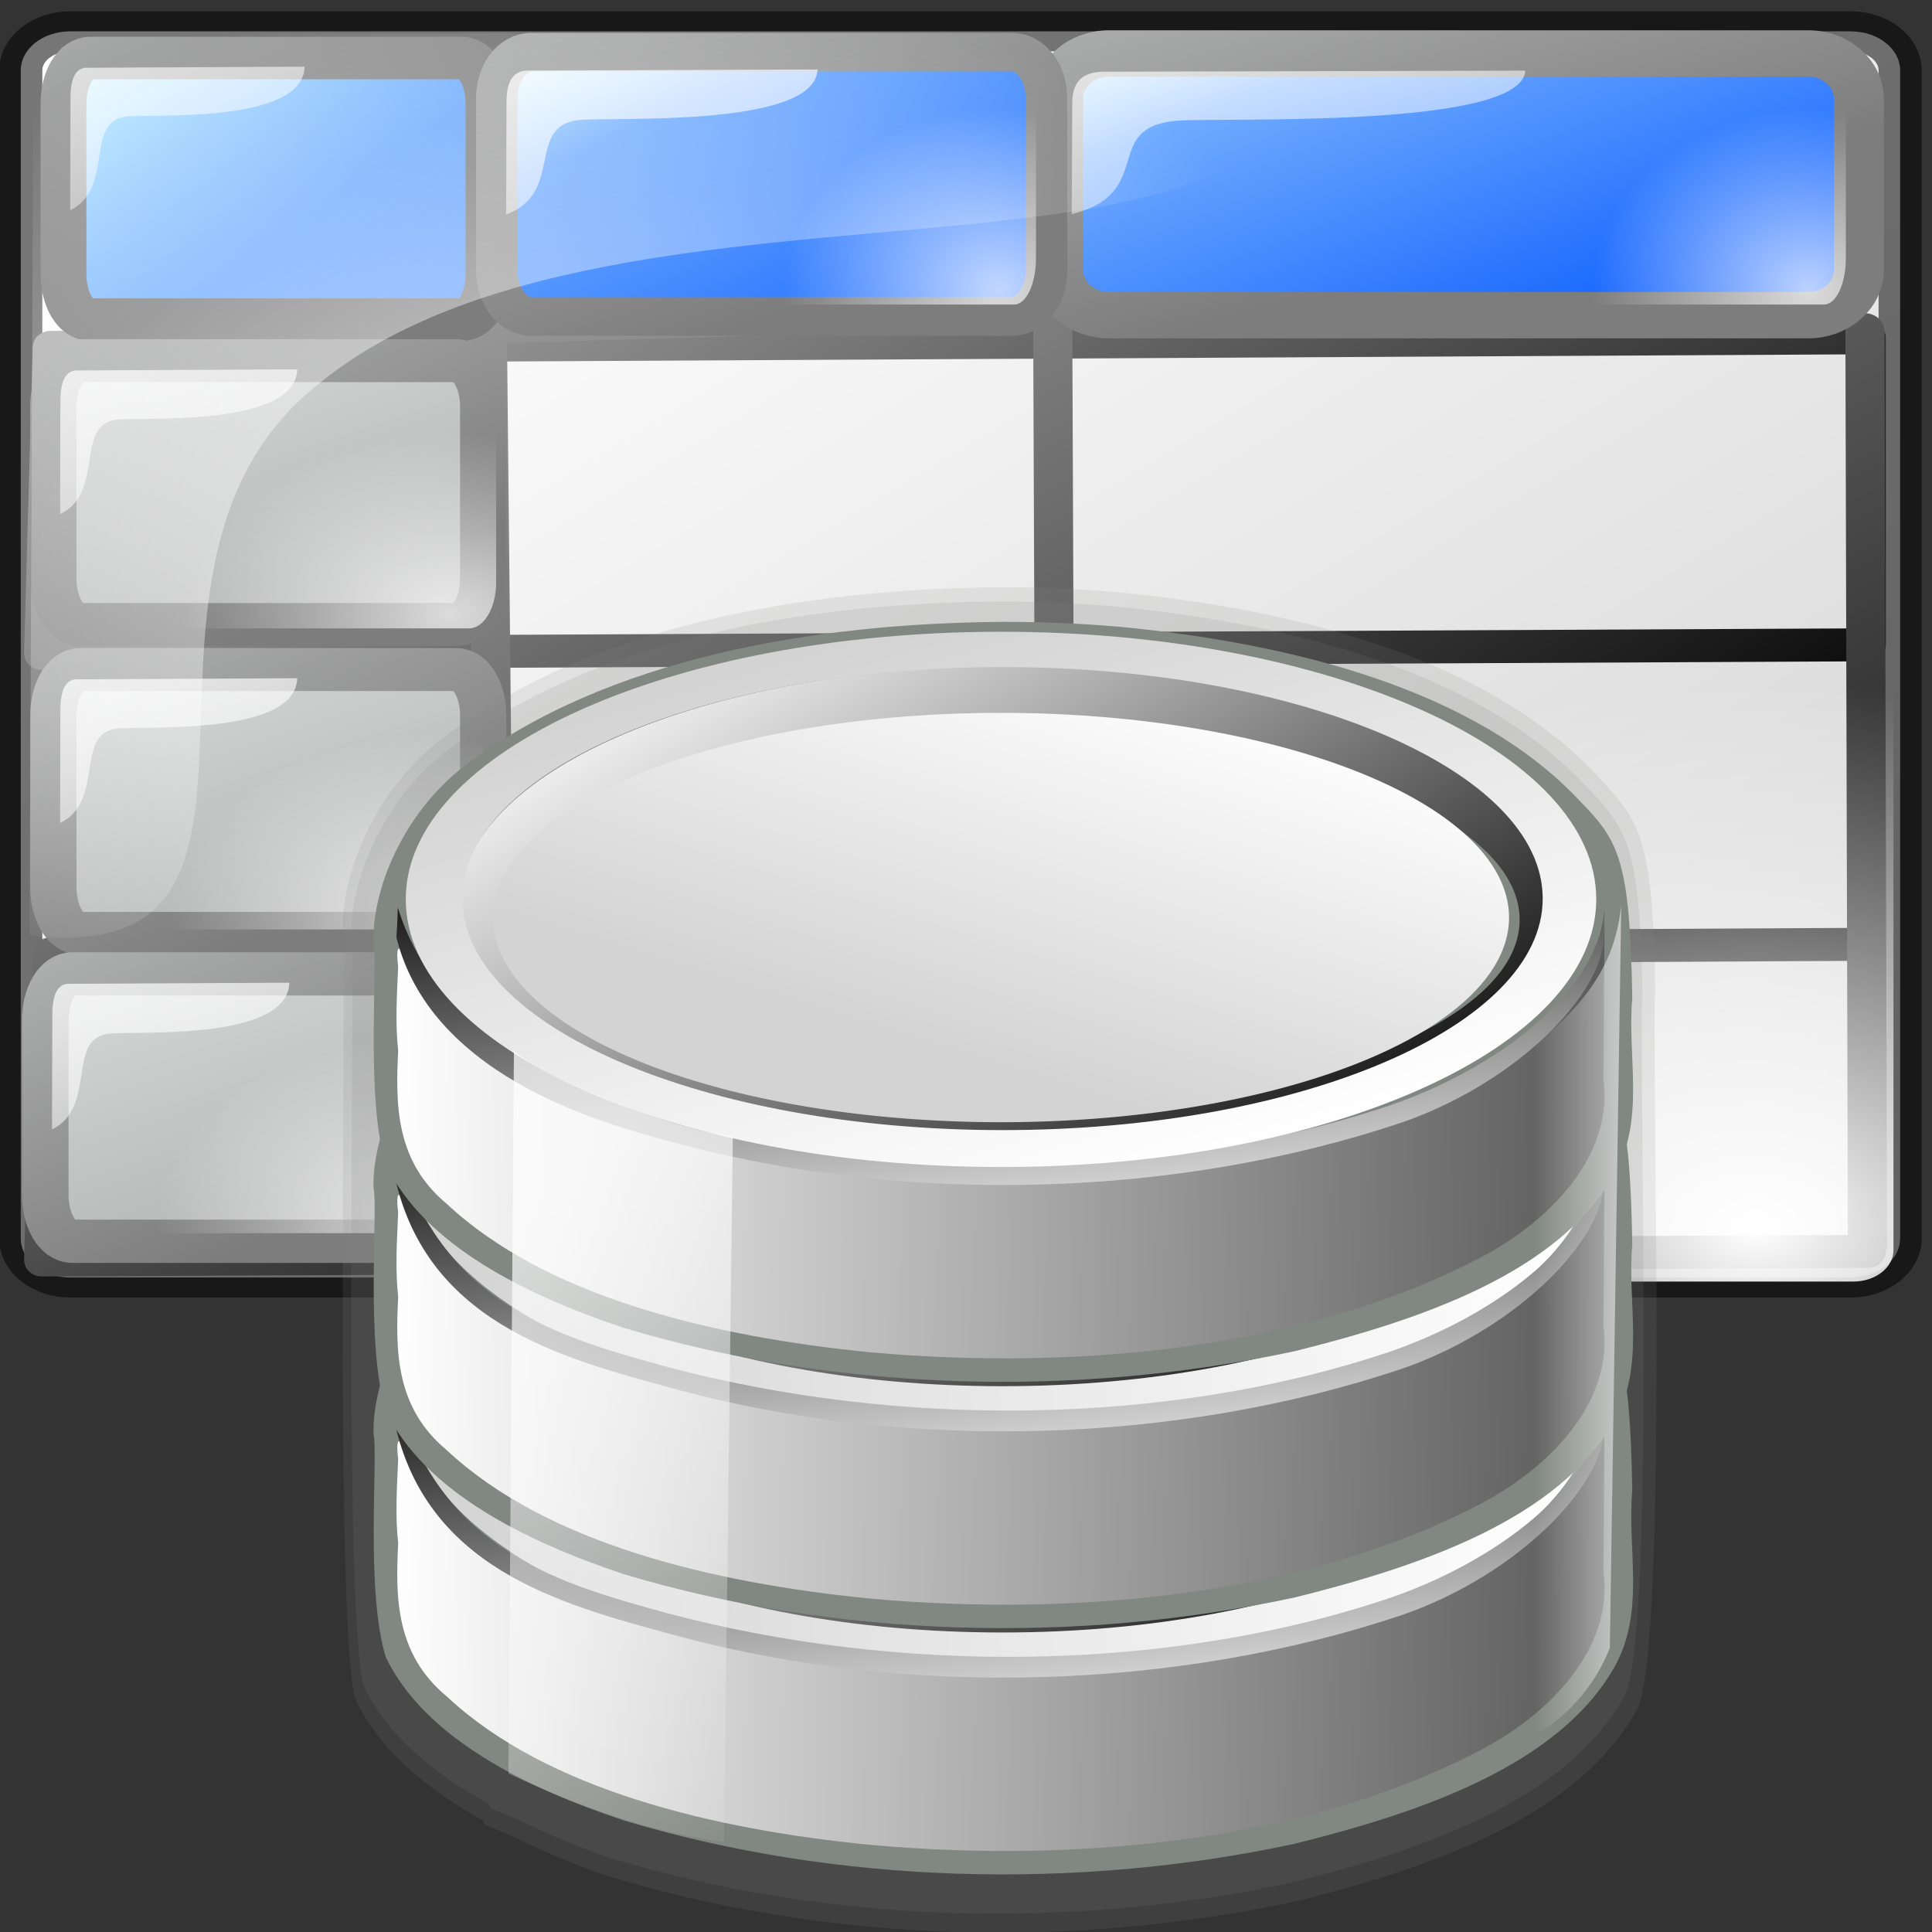 <?xml version="1.0" encoding="UTF-8" standalone="no"?>
<!-- Created with Inkscape (http://www.inkscape.org/) -->
<svg
   xmlns:dc="http://purl.org/dc/elements/1.1/"
   xmlns:cc="http://web.resource.org/cc/"
   xmlns:rdf="http://www.w3.org/1999/02/22-rdf-syntax-ns#"
   xmlns:svg="http://www.w3.org/2000/svg"
   xmlns="http://www.w3.org/2000/svg"
   xmlns:xlink="http://www.w3.org/1999/xlink"
   xmlns:sodipodi="http://inkscape.sourceforge.net/DTD/sodipodi-0.dtd"
   xmlns:inkscape="http://www.inkscape.org/namespaces/inkscape"
   width="64px"
   height="64px"
   id="svg10490"
   sodipodi:version="0.32"
   inkscape:version="0.41"
   sodipodi:docbase="/home/pinheiro/kdeplayground-artwork/oooicons/crystalsvg"
   sodipodi:docname="dbdtable.svg">
  <rect width="100%" height="100%" fill="#333333" stroke="none"/>
  <defs
     id="defs3">
    <linearGradient
       inkscape:collect="always"
       xlink:href="#XMLID_1_"
       id="linearGradient1115"
       gradientUnits="userSpaceOnUse"
       x1="100.606"
       y1="37.113"
       x2="100.606"
       y2="139.74" />
    <linearGradient
       inkscape:collect="always"
       xlink:href="#light100to0"
       id="linearGradient1114"
       gradientUnits="userSpaceOnUse"
       x1="146.385"
       y1="64.408"
       x2="307.076"
       y2="436.28"
       gradientTransform="matrix(0.116,-4.398047e-2,4.742532e-2,0.127,24.055,6.328)" />
    <linearGradient
       id="redtodarkred">
      <stop
         style="stop-color:#ff0000;stop-opacity:1;"
         offset="0"
         id="stop3856" />
      <stop
         style="stop-color:#920000;stop-opacity:1;"
         offset="1"
         id="stop3855" />
    </linearGradient>
    <linearGradient
       inkscape:collect="always"
       xlink:href="#redtodarkred"
       id="linearGradient1113"
       gradientUnits="userSpaceOnUse"
       gradientTransform="matrix(0.113,-4.286394e-2,4.411714e-2,0.119,24.759,6.931)"
       x1="-110.524"
       y1="27.162"
       x2="439.447"
       y2="461.308" />
    <linearGradient
       id="orangelesstoyelow">
      <stop
         style="stop-color:#ff7d00;stop-opacity:1;"
         offset="0"
         id="stop2689" />
      <stop
         style="stop-color:#ffbe00;stop-opacity:1;"
         offset="0.254"
         id="stop2690" />
      <stop
         style="stop-color:#ffff00;stop-opacity:1;"
         offset="1"
         id="stop2691" />
    </linearGradient>
    <radialGradient
       inkscape:collect="always"
       xlink:href="#orangelesstoyelow"
       id="radialGradient1112"
       gradientUnits="userSpaceOnUse"
       spreadMethod="reflect"
       cx="186.754"
       cy="103.611"
       fx="189.436"
       fy="25.391"
       r="117.686"
       gradientTransform="matrix(0.112,-4.259381e-2,4.439693e-2,0.119,24.759,6.931)" />
    <linearGradient
       id="XMLID_1_"
       gradientUnits="userSpaceOnUse"
       x1="100.606"
       y1="37.113"
       x2="100.606"
       y2="139.74">
      <stop
         offset="0"
         style="stop-color:#FFA700"
         id="stop9" />
      <stop
         offset="0.691"
         style="stop-color:#FFFF00"
         id="stop11" />
      <stop
         offset="0.792"
         style="stop-color:#FFFC00"
         id="stop13" />
      <stop
         offset="0.855"
         style="stop-color:#FFF400"
         id="stop15" />
      <stop
         offset="0.907"
         style="stop-color:#FFE500"
         id="stop17" />
      <stop
         offset="0.953"
         style="stop-color:#FFD100"
         id="stop19" />
      <stop
         offset="0.995"
         style="stop-color:#FFB700"
         id="stop21" />
      <stop
         offset="1"
         style="stop-color:#FFB300"
         id="stop23" />
      <midPointStop
         offset="0"
         style="stop-color:#FFA700"
         id="midPointStop25" />
      <midPointStop
         offset="0.5"
         style="stop-color:#FFA700"
         id="midPointStop27" />
      <midPointStop
         offset="0.691"
         style="stop-color:#FFFF00"
         id="midPointStop29" />
      <midPointStop
         offset="0.795"
         style="stop-color:#FFFF00"
         id="midPointStop31" />
      <midPointStop
         offset="1"
         style="stop-color:#FFB300"
         id="midPointStop33" />
    </linearGradient>
    <linearGradient
       inkscape:collect="always"
       xlink:href="#XMLID_1_"
       id="linearGradient1111"
       gradientUnits="userSpaceOnUse"
       x1="100.606"
       y1="37.113"
       x2="100.606"
       y2="139.74" />
    <linearGradient
       inkscape:collect="always"
       xlink:href="#light75to0"
       id="linearGradient10826"
       gradientUnits="userSpaceOnUse"
       gradientTransform="matrix(1.338,0,0,0.594,48.427,8.879)"
       x1="5.683"
       y1="21.674"
       x2="14.965"
       y2="41.796" />
    <radialGradient
       inkscape:collect="always"
       xlink:href="#light75to0"
       id="radialGradient6174"
       gradientTransform="matrix(1.193,0,0,0.913,-1.144,5.215)"
       cx="21.623"
       cy="45.255"
       fx="21.623"
       fy="45.255"
       r="29.247"
       gradientUnits="userSpaceOnUse" />
    <radialGradient
       inkscape:collect="always"
       xlink:href="#light75to0"
       id="radialGradient13334"
       gradientUnits="userSpaceOnUse"
       gradientTransform="matrix(1.205,0,0,0.891,-3.473,48.23)"
       cx="17.742"
       cy="31.723"
       fx="17.742"
       fy="31.723"
       r="9.294" />
    <linearGradient
       inkscape:collect="always"
       xlink:href="#light75to0"
       id="linearGradient13333"
       gradientUnits="userSpaceOnUse"
       gradientTransform="matrix(1.33,0,0,0.903,-3.725,46.53)"
       x1="5.683"
       y1="21.674"
       x2="14.965"
       y2="41.796" />
    <linearGradient
       inkscape:collect="always"
       xlink:href="#garylighttowite"
       id="linearGradient13332"
       gradientUnits="userSpaceOnUse"
       gradientTransform="matrix(1.209,0,0,0.894,-3.293,48.543)"
       x1="14.699"
       y1="30.518"
       x2="-0.958"
       y2="6.863" />
    <linearGradient
       inkscape:collect="always"
       xlink:href="#garylighttowite"
       id="linearGradient13331"
       gradientUnits="userSpaceOnUse"
       gradientTransform="matrix(1.209,0,0,0.894,-3.293,48.543)"
       x1="22.979"
       y1="53.586"
       x2="6.456"
       y2="20.179" />
    <radialGradient
       inkscape:collect="always"
       xlink:href="#light75to0"
       id="radialGradient3221"
       gradientUnits="userSpaceOnUse"
       gradientTransform="matrix(1.204,0,0,0.879,-2.918,34.98)"
       cx="17.742"
       cy="31.723"
       fx="17.742"
       fy="31.723"
       r="9.294" />
    <linearGradient
       inkscape:collect="always"
       xlink:href="#light75to0"
       id="linearGradient3220"
       gradientUnits="userSpaceOnUse"
       gradientTransform="matrix(1.329,0,0,0.891,-3.384,33.119)"
       x1="5.683"
       y1="21.674"
       x2="14.965"
       y2="41.796" />
    <linearGradient
       inkscape:collect="always"
       xlink:href="#garylighttowite"
       id="linearGradient3219"
       gradientUnits="userSpaceOnUse"
       gradientTransform="matrix(1.208,0,0,0.883,-2.952,35.106)"
       x1="14.699"
       y1="30.518"
       x2="-0.958"
       y2="6.863" />
    <linearGradient
       inkscape:collect="always"
       xlink:href="#garylighttowite"
       id="linearGradient3218"
       gradientUnits="userSpaceOnUse"
       gradientTransform="matrix(1.208,0,0,0.883,-2.952,35.106)"
       x1="22.979"
       y1="53.586"
       x2="6.456"
       y2="20.179" />
    <radialGradient
       inkscape:collect="always"
       xlink:href="#light75to0"
       id="radialGradient3217"
       gradientUnits="userSpaceOnUse"
       gradientTransform="matrix(1.204,0,0,0.879,-2.379,21.465)"
       cx="17.742"
       cy="31.723"
       fx="17.742"
       fy="31.723"
       r="9.294" />
    <linearGradient
       inkscape:collect="always"
       xlink:href="#light75to0"
       id="linearGradient3216"
       gradientUnits="userSpaceOnUse"
       gradientTransform="matrix(1.329,0,0,0.891,-3.384,19.256)"
       x1="5.683"
       y1="21.674"
       x2="14.965"
       y2="41.796" />
    <linearGradient
       inkscape:collect="always"
       xlink:href="#garylighttowite"
       id="linearGradient3215"
       gradientUnits="userSpaceOnUse"
       gradientTransform="matrix(1.208,0,0,0.883,-2.952,21.242)"
       x1="14.699"
       y1="30.518"
       x2="-0.958"
       y2="6.863" />
    <linearGradient
       inkscape:collect="always"
       xlink:href="#garylighttowite"
       id="linearGradient3214"
       gradientUnits="userSpaceOnUse"
       gradientTransform="matrix(1.208,0,0,0.883,-2.952,21.242)"
       x1="22.979"
       y1="53.586"
       x2="6.456"
       y2="20.179" />
    <radialGradient
       inkscape:collect="always"
       xlink:href="#light100to0"
       id="radialGradient3236"
       gradientUnits="userSpaceOnUse"
       gradientTransform="matrix(1.184,0,0,0.845,9.075,1.361)"
       cx="54.281"
       cy="89.388"
       fx="54.281"
       fy="89.388"
       r="28.933" />
    <radialGradient
       inkscape:collect="always"
       xlink:href="#light75to0"
       id="radialGradient2479"
       gradientUnits="userSpaceOnUse"
       gradientTransform="matrix(0.971,0,0,0.883,58.359,6.79)"
       cx="17.742"
       cy="31.723"
       fx="17.742"
       fy="31.723"
       r="9.294" />
    <linearGradient
       inkscape:collect="always"
       xlink:href="#light75to0"
       id="linearGradient2475"
       gradientUnits="userSpaceOnUse"
       gradientTransform="matrix(1.746,0,0,0.892,13.297,5.761)"
       x1="5.683"
       y1="21.674"
       x2="14.965"
       y2="41.796" />
    <linearGradient
       inkscape:collect="always"
       xlink:href="#light75to0"
       id="linearGradient10829"
       gradientUnits="userSpaceOnUse"
       gradientTransform="matrix(1.96,0,0,0.841,40.589,4.21)"
       x1="5.683"
       y1="21.674"
       x2="14.965"
       y2="41.796" />
    <radialGradient
       inkscape:collect="always"
       xlink:href="#light75to0"
       id="radialGradient2477"
       gradientUnits="userSpaceOnUse"
       gradientTransform="matrix(0.971,0,0,0.883,24.614,6.79)"
       cx="17.742"
       cy="31.723"
       fx="17.742"
       fy="31.723"
       r="9.294" />
    <linearGradient
       inkscape:collect="always"
       xlink:href="#garylighttowite"
       id="linearGradient2474"
       gradientUnits="userSpaceOnUse"
       gradientTransform="matrix(1.545,0,0,0.885,14.029,7.356)"
       x1="14.699"
       y1="30.518"
       x2="-0.958"
       y2="6.863" />
    <linearGradient
       inkscape:collect="always"
       xlink:href="#bluelightlesstoblue"
       id="linearGradient2473"
       gradientUnits="userSpaceOnUse"
       gradientTransform="matrix(1.826,0,0,1.045,-23.259,36.187)"
       x1="24.26"
       y1="-11.936"
       x2="37.232"
       y2="3.071" />
    <linearGradient
       inkscape:collect="always"
       xlink:href="#garylighttowite"
       id="linearGradient10831"
       gradientUnits="userSpaceOnUse"
       gradientTransform="matrix(1.735,0,0,0.834,41.412,5.714)"
       x1="14.699"
       y1="30.518"
       x2="-0.958"
       y2="6.863" />
    <linearGradient
       inkscape:collect="always"
       xlink:href="#bluelightlesstoblue"
       id="linearGradient10830"
       gradientUnits="userSpaceOnUse"
       gradientTransform="matrix(2.05,0,0,0.986,-0.462,32.902)"
       x1="24.26"
       y1="-11.936"
       x2="37.232"
       y2="3.071" />
    <linearGradient
       inkscape:collect="always"
       xlink:href="#light75to0"
       id="linearGradient10835"
       gradientUnits="userSpaceOnUse"
       gradientTransform="matrix(1.237,0,0,0.842,-1.177,4.039)"
       x1="5.683"
       y1="21.674"
       x2="14.965"
       y2="41.796" />
    <linearGradient
       inkscape:collect="always"
       xlink:href="#garylighttowite"
       id="linearGradient10837"
       gradientUnits="userSpaceOnUse"
       gradientTransform="matrix(1.124,0,0,0.834,-0.776,5.916)"
       x1="14.699"
       y1="30.518"
       x2="-0.958"
       y2="6.863" />
    <radialGradient
       cx="38.797"
       cy="112.961"
       r="67.359"
       fx="38.797"
       fy="112.961"
       id="bluelightlesstoblue"
       gradientUnits="userSpaceOnUse">
      <stop
         style="stop-color:#d9ffff;stop-opacity:1;"
         offset="0.006"
         id="stop3468" />
      <stop
         style="stop-color:#6eaafe;stop-opacity:1;"
         offset="0.241"
         id="stop3469" />
      <stop
         style="stop-color:#0356fe;stop-opacity:1;"
         offset="1"
         id="stop3470" />
    </radialGradient>
    <linearGradient
       inkscape:collect="always"
       xlink:href="#bluelightlesstoblue"
       id="linearGradient10836"
       gradientUnits="userSpaceOnUse"
       gradientTransform="matrix(1.645,0,0,1.22,0.232,33.091)"
       x1="2.411"
       y1="-9.323"
       x2="30.756"
       y2="17.801" />
    <linearGradient
       inkscape:collect="always"
       xlink:href="#blacktowhite"
       id="linearGradient3197"
       gradientUnits="userSpaceOnUse"
       gradientTransform="matrix(1.111,0,0,0.9,9.075,1.361)"
       x1="55.35"
       y1="93.604"
       x2="-12.341"
       y2="-5.25" />
    <linearGradient
       inkscape:collect="always"
       xlink:href="#blacktowhite"
       id="linearGradient3196"
       gradientUnits="userSpaceOnUse"
       gradientTransform="matrix(1.111,0,0,0.9,9.075,1.361)"
       x1="42.188"
       y1="79.266"
       x2="-16.668"
       y2="11.102" />
    <linearGradient
       inkscape:collect="always"
       xlink:href="#graytolightgray"
       id="linearGradient4310"
       gradientTransform="matrix(1.23,0,0,0.886,-1.144,5.215)"
       x1="57.458"
       y1="83.337"
       x2="10.556"
       y2="31.207"
       gradientUnits="userSpaceOnUse" />
    <linearGradient
       y2="89.023"
       x2="31.406"
       y1="71.47"
       x1="23.972"
       gradientTransform="matrix(2.908,0,0,0.831,11.285,-50.753)"
       gradientUnits="userSpaceOnUse"
       id="linearGradient7052"
       xlink:href="#linearGradient7676"
       inkscape:collect="always" />
    <linearGradient
       y2="68.449"
       x2="27.096"
       y1="75.01"
       x1="27.245"
       spreadMethod="reflect"
       gradientTransform="matrix(2.826,0,0,0.855,11.285,-50.753)"
       gradientUnits="userSpaceOnUse"
       id="linearGradient7050"
       xlink:href="#greylighttograyw"
       inkscape:collect="always" />
    <linearGradient
       id="linearGradient7676">
      <stop
         style="stop-color:#7d7d7d;stop-opacity:1;"
         offset="0"
         id="stop7678" />
      <stop
         style="stop-color:#d3d4d4;stop-opacity:1;"
         offset="1"
         id="stop7680" />
    </linearGradient>
    <linearGradient
       y2="89.023"
       x2="31.406"
       y1="71.47"
       x1="23.972"
       gradientTransform="matrix(2.908,0,0,0.831,11.285,-64.904)"
       gradientUnits="userSpaceOnUse"
       id="linearGradient7048"
       xlink:href="#linearGradient7676"
       inkscape:collect="always" />
    <linearGradient
       id="greylighttograyw">
      <stop
         id="stop575"
         offset="0"
         style="stop-color:#b5b5b8;stop-opacity:1;" />
      <stop
         id="stop576"
         offset="1"
         style="stop-color:#ebebee;stop-opacity:1;" />
    </linearGradient>
    <linearGradient
       y2="68.449"
       x2="27.096"
       y1="75.01"
       x1="27.245"
       spreadMethod="reflect"
       gradientTransform="matrix(2.826,0,0,0.855,11.285,-64.904)"
       gradientUnits="userSpaceOnUse"
       id="linearGradient7046"
       xlink:href="#greylighttograyw"
       inkscape:collect="always" />
    <linearGradient
       y2="86.444"
       x2="80.538"
       y1="89.868"
       x1="80.538"
       gradientTransform="matrix(0.339,0,0,0.322,-101.695,87.482)"
       gradientUnits="userSpaceOnUse"
       id="linearGradient7044"
       xlink:href="#light75to0"
       inkscape:collect="always" />
    <radialGradient
       r="67.358"
       fy="9.888"
       fx="32.163"
       cy="9.888"
       cx="32.163"
       gradientTransform="matrix(2.484065e-2,0,0,1.648067e-2,-73.613,111.294)"
       gradientUnits="userSpaceOnUse"
       id="radialGradient7042"
       xlink:href="#light100to0"
       inkscape:collect="always" />
    <radialGradient
       r="67.358"
       fy="9.888"
       fx="32.163"
       cy="9.888"
       cx="32.163"
       gradientTransform="matrix(2.484065e-2,0,0,1.648067e-2,-77.277,111.344)"
       gradientUnits="userSpaceOnUse"
       id="radialGradient7040"
       xlink:href="#light100to0"
       inkscape:collect="always" />
    <linearGradient
       id="linearGradient5761"
       inkscape:collect="always">
      <stop
         id="stop5763"
         offset="0"
         style="stop-color:#000000;stop-opacity:1;" />
      <stop
         id="stop5765"
         offset="1"
         style="stop-color:#000000;stop-opacity:0;" />
    </linearGradient>
    <linearGradient
       y2="164.029"
       x2="38.7"
       y1="164.029"
       x1="30.034"
       gradientTransform="matrix(0.769,0,0,0.136,-101.135,87.401)"
       gradientUnits="userSpaceOnUse"
       id="linearGradient7038"
       xlink:href="#linearGradient5761"
       inkscape:collect="always" />
    <linearGradient
       y2="168.363"
       x2="34.38"
       y1="157.885"
       x1="34.33"
       gradientTransform="matrix(0.769,0,0,0.136,-101.135,87.401)"
       gradientUnits="userSpaceOnUse"
       id="linearGradient7036"
       xlink:href="#light100to0"
       inkscape:collect="always" />
    <radialGradient
       r="3.277"
       fy="78.11"
       fx="69.875"
       cy="78.11"
       cx="69.875"
       gradientTransform="matrix(0.319,0,0,0.308,-99.227,87.482)"
       gradientUnits="userSpaceOnUse"
       id="radialGradient7034"
       xlink:href="#graytoblack"
       inkscape:collect="always" />
    <linearGradient
       y2="93.752"
       x2="89.25"
       y1="65.889"
       x1="66.01"
       spreadMethod="reflect"
       gradientTransform="matrix(0.312,0,0,0.315,-99.227,87.482)"
       gradientUnits="userSpaceOnUse"
       id="linearGradient7032"
       xlink:href="#graytoblack"
       inkscape:collect="always" />
    <linearGradient
       y2="74.369"
       x2="73.259"
       y1="92.318"
       x1="83.409"
       gradientTransform="matrix(0.314,0,0,0.313,-99.425,87.482)"
       gradientUnits="userSpaceOnUse"
       id="linearGradient7030"
       xlink:href="#graytolightgray"
       inkscape:collect="always" />
    <radialGradient
       r="3.898"
       fy="13.308"
       fx="6.81"
       cy="13.308"
       cx="6.81"
       gradientTransform="matrix(4.699,0,0,2.913,-44.821,-3.284)"
       gradientUnits="userSpaceOnUse"
       id="radialGradient7028"
       xlink:href="#light75to0"
       inkscape:collect="always" />
    <radialGradient
       r="2.381"
       fy="12.979"
       fx="6.719"
       cy="12.979"
       cx="6.719"
       gradientTransform="matrix(4.699,0,0,2.913,-44.821,-3.284)"
       gradientUnits="userSpaceOnUse"
       id="radialGradient7026"
       xlink:href="#light75to0"
       inkscape:collect="always" />
    <linearGradient
       y2="56.484"
       x2="62.359"
       y1="62.298"
       x1="65.655"
       gradientTransform="matrix(5.577,0,0,5.362,-368.858,-273.147)"
       gradientUnits="userSpaceOnUse"
       id="linearGradient7024"
       xlink:href="#graytoblack"
       inkscape:collect="always" />
    <linearGradient
       id="linearGradient5201">
      <stop
         style="stop-color:#7d7d7d;stop-opacity:1;"
         offset="0"
         id="stop5203" />
      <stop
         style="stop-color:#000000;stop-opacity:1;"
         offset="1"
         id="stop5205" />
    </linearGradient>
    <radialGradient
       r="4.41"
       fy="61.549"
       fx="63.834"
       cy="61.549"
       cx="63.834"
       gradientTransform="matrix(5.577,0,0,5.362,-368.858,-273.147)"
       gradientUnits="userSpaceOnUse"
       id="radialGradient7022"
       xlink:href="#linearGradient5201"
       inkscape:collect="always" />
    <radialGradient
       r="37.231"
       fy="74.236"
       fx="35.045"
       cy="74.236"
       cx="35.045"
       gradientTransform="scale(1.003,0.997)"
       gradientUnits="userSpaceOnUse"
       id="radialGradient7020"
       xlink:href="#light75to0"
       inkscape:collect="always" />
    <radialGradient
       r="11.512"
       fy="92.415"
       fx="18.507"
       cy="92.415"
       cx="18.507"
       gradientTransform="matrix(1.759,0,0,0.569,-2.482025e-13,-8.645668e-6)"
       gradientUnits="userSpaceOnUse"
       id="radialGradient7018"
       xlink:href="#light100to0"
       inkscape:collect="always" />
    <linearGradient
       y2="25.602"
       x2="18.725"
       y1="7.982"
       x1="5.442"
       gradientTransform="matrix(2.158,-2.684106e-2,5.764396e-3,0.463,-2.482025e-13,-1.478368e-13)"
       gradientUnits="userSpaceOnUse"
       id="linearGradient7016"
       xlink:href="#light100to0"
       inkscape:collect="always" />
    <linearGradient
       id="graytoblack">
      <stop
         style="stop-color:#7d7d7d;stop-opacity:1;"
         offset="0"
         id="stop5097" />
      <stop
         style="stop-color:#000000;stop-opacity:1;"
         offset="1"
         id="stop5098" />
    </linearGradient>
    <linearGradient
       y2="51.15"
       x2="46.523"
       y1="-13.199"
       x1="7.562"
       gradientTransform="scale(1.002,0.998)"
       gradientUnits="userSpaceOnUse"
       id="linearGradient7014"
       xlink:href="#graytoblack"
       inkscape:collect="always" />
    <linearGradient
       y2="14.121"
       x2="28.188"
       y1="43.472"
       x1="41.939"
       gradientTransform="scale(1.002,0.998)"
       gradientUnits="userSpaceOnUse"
       id="linearGradient7012"
       xlink:href="#graytolightgray"
       inkscape:collect="always" />
    <linearGradient
       inkscape:collect="always"
       id="linearGradient5808">
      <stop
         style="stop-color:#ffffff;stop-opacity:1;"
         offset="0"
         id="stop5810" />
      <stop
         style="stop-color:#ffffff;stop-opacity:0;"
         offset="1"
         id="stop5812" />
    </linearGradient>
    <radialGradient
       r="9.369"
       fy="174.109"
       fx="25.056"
       cy="174.109"
       cx="25.056"
       gradientTransform="matrix(1.845,0,0,0.579,62.283,-113.379)"
       gradientUnits="userSpaceOnUse"
       id="radialGradient7010"
       xlink:href="#linearGradient5808"
       inkscape:collect="always" />
    <linearGradient
       id="light100to0">
      <stop
         id="stop2764"
         offset="0"
         style="stop-color:#ffffff;stop-opacity:1;" />
      <stop
         id="stop2765"
         offset="1"
         style="stop-color:#ffffff;stop-opacity:0;" />
    </linearGradient>
    <linearGradient
       y2="175.351"
       x2="3.347"
       y1="166.422"
       x1="-5.259"
       gradientTransform="matrix(1.927,0,0,0.554,62.283,-113.379)"
       gradientUnits="userSpaceOnUse"
       id="linearGradient7008"
       xlink:href="#light100to0"
       inkscape:collect="always" />
    <radialGradient
       r="24.046"
       fy="271.809"
       fx="5.126"
       cy="271.809"
       cx="5.126"
       gradientTransform="matrix(3.04,0,0,-9.436030e-2,61.705,12.533)"
       gradientUnits="userSpaceOnUse"
       id="radialGradient7006"
       xlink:href="#bluelignonlinblu"
       inkscape:collect="always" />
    <radialGradient
       cx="38.797"
       cy="112.961"
       r="67.359"
       fx="38.797"
       fy="112.961"
       id="bluelignonlinblu"
       gradientUnits="userSpaceOnUse">
      <stop
         style="stop-color:#d9ffff;stop-opacity:1;"
         offset="0.006"
         id="stop84" />
      <stop
         style="stop-color:#95d9ff;stop-opacity:1;"
         offset="0.135"
         id="stop86" />
      <stop
         style="stop-color:#68b9ff;stop-opacity:1;"
         offset="0.32"
         id="stop88" />
      <stop
         style="stop-color:#3293fe;stop-opacity:1;"
         offset="0.568"
         id="stop90" />
      <stop
         style="stop-color:#107bfe;stop-opacity:1;"
         offset="0.753"
         id="stop92" />
      <stop
         style="stop-color:#0372fe;stop-opacity:1;"
         offset="0.854"
         id="stop94" />
      <stop
         style="stop-color:#0356fe;stop-opacity:1;"
         offset="1"
         id="stop96" />
    </radialGradient>
    <radialGradient
       r="24.046"
       fy="271.809"
       fx="5.126"
       cy="271.809"
       cx="5.126"
       gradientTransform="matrix(3.04,0,0,0.462,61.706,-138.681)"
       gradientUnits="userSpaceOnUse"
       id="radialGradient7004"
       xlink:href="#bluelignonlinblu"
       inkscape:collect="always" />
    <linearGradient
       y2="118.478"
       x2="11.815"
       y1="163.82"
       x1="40.151"
       spreadMethod="reflect"
       gradientTransform="matrix(1.285,0,0,0.936,62.283,-124.595)"
       gradientUnits="userSpaceOnUse"
       id="linearGradient7002"
       xlink:href="#graytolightgray"
       inkscape:collect="always" />
    <linearGradient
       id="garylighttowite">
      <stop
         id="stop5106"
         offset="0"
         style="stop-color:#7d7d7d;stop-opacity:1;" />
      <stop
         id="stop5107"
         offset="1"
         style="stop-color:#d3d4d4;stop-opacity:1;" />
    </linearGradient>
    <linearGradient
       y2="179.335"
       x2="44.318"
       y1="129.564"
       x1="15.147"
       gradientTransform="matrix(1.267,0,0,0.95,62.283,-124.595)"
       gradientUnits="userSpaceOnUse"
       id="linearGradient7000"
       xlink:href="#garylighttowite"
       inkscape:collect="always" />
    <linearGradient
       inkscape:collect="always"
       xlink:href="#light75to0"
       id="linearGradient21648"
       gradientTransform="scale(0.395,2.533)"
       x1="196.404"
       y1="17.297"
       x2="179.823"
       y2="17.407"
       gradientUnits="userSpaceOnUse" />
    <linearGradient
       id="light75to0">
      <stop
         style="stop-color:#ffffff;stop-opacity:0.729;"
         offset="0"
         id="stop2769" />
      <stop
         style="stop-color:#ffffff;stop-opacity:0;"
         offset="1"
         id="stop2770" />
    </linearGradient>
    <linearGradient
       inkscape:collect="always"
       xlink:href="#light75to0"
       id="linearGradient15758"
       gradientTransform="scale(0.527,1.899)"
       x1="406.165"
       y1="148.646"
       x2="414.832"
       y2="189.944"
       gradientUnits="userSpaceOnUse" />
    <linearGradient
       inkscape:collect="always"
       xlink:href="#graytolightgray"
       id="linearGradient15129"
       gradientUnits="userSpaceOnUse"
       gradientTransform="scale(1.729,0.578)"
       x1="130.606"
       y1="408.287"
       x2="180.755"
       y2="470.934" />
    <linearGradient
       inkscape:collect="always"
       xlink:href="#blacktowhite"
       id="linearGradient15130"
       gradientUnits="userSpaceOnUse"
       gradientTransform="matrix(1.495,0,0,0.47,21.135,163.208)"
       x1="142.194"
       y1="278.924"
       x2="166.651"
       y2="368.523" />
    <linearGradient
       inkscape:collect="always"
       xlink:href="#graytolightgray"
       id="linearGradient15128"
       gradientUnits="userSpaceOnUse"
       gradientTransform="scale(1.437,0.696)"
       x1="8.433"
       y1="88.576"
       x2="46.347"
       y2="39.269" />
    <linearGradient
       inkscape:collect="always"
       xlink:href="#blacktowhite"
       id="linearGradient15127"
       gradientUnits="userSpaceOnUse"
       gradientTransform="matrix(1.338,0,0,0.526,9.324,244.487)"
       x1="232.277"
       y1="140.272"
       x2="147.052"
       y2="81.484" />
    <linearGradient
       inkscape:collect="always"
       xlink:href="#blacktowhite"
       id="linearGradient15126"
       gradientUnits="userSpaceOnUse"
       gradientTransform="matrix(1.495,0,0,0.47,13.185,232.937)"
       x1="253.081"
       y1="206.537"
       x2="123.308"
       y2="205.965" />
    <linearGradient
       inkscape:collect="always"
       xlink:href="#blacktowhite"
       id="linearGradient15118"
       gradientUnits="userSpaceOnUse"
       gradientTransform="matrix(1.495,0,0,0.47,21.135,163.208)"
       x1="142.194"
       y1="278.924"
       x2="166.651"
       y2="368.523" />
    <linearGradient
       inkscape:collect="always"
       xlink:href="#graytolightgray"
       id="linearGradient15117"
       gradientUnits="userSpaceOnUse"
       gradientTransform="matrix(1.436,0,0,0.49,9.324,244.487)"
       x1="133.236"
       y1="111.269"
       x2="216.757"
       y2="109.9" />
    <linearGradient
       inkscape:collect="always"
       xlink:href="#graytolightgray"
       id="linearGradient15116"
       gradientUnits="userSpaceOnUse"
       gradientTransform="scale(1.437,0.696)"
       x1="-0.369"
       y1="75.554"
       x2="59.274"
       y2="75.554" />
    <linearGradient
       inkscape:collect="always"
       xlink:href="#blacktowhite"
       id="linearGradient15115"
       gradientUnits="userSpaceOnUse"
       gradientTransform="matrix(1.338,0,0,0.526,9.324,244.487)"
       x1="232.277"
       y1="140.272"
       x2="147.052"
       y2="81.484" />
    <linearGradient
       inkscape:collect="always"
       xlink:href="#blacktowhite"
       id="linearGradient15114"
       gradientUnits="userSpaceOnUse"
       gradientTransform="matrix(1.495,0,0,0.47,13.185,232.937)"
       x1="253.081"
       y1="206.537"
       x2="123.308"
       y2="205.965" />
    <linearGradient
       inkscape:collect="always"
       xlink:href="#blacktowhite"
       id="linearGradient15095"
       gradientUnits="userSpaceOnUse"
       gradientTransform="matrix(1.495,0,0,0.47,21.135,163.208)"
       x1="142.194"
       y1="278.924"
       x2="166.651"
       y2="368.523" />
    <linearGradient
       inkscape:collect="always"
       xlink:href="#graytolightgray"
       id="linearGradient15096"
       gradientUnits="userSpaceOnUse"
       gradientTransform="matrix(1.436,0,0,0.49,9.324,244.487)"
       x1="133.236"
       y1="111.269"
       x2="216.757"
       y2="109.9" />
    <linearGradient
       id="graytolightgray">
      <stop
         style="stop-color:#d4d3d3;stop-opacity:1;"
         offset="0"
         id="stop5101" />
      <stop
         style="stop-color:#ffffff;stop-opacity:1;"
         offset="1"
         id="stop5102" />
    </linearGradient>
    <linearGradient
       inkscape:collect="always"
       xlink:href="#graytolightgray"
       id="linearGradient15097"
       gradientUnits="userSpaceOnUse"
       gradientTransform="scale(1.437,0.696)"
       x1="-0.369"
       y1="75.554"
       x2="59.274"
       y2="75.554" />
    <linearGradient
       inkscape:collect="always"
       xlink:href="#blacktowhite"
       id="linearGradient15098"
       gradientUnits="userSpaceOnUse"
       gradientTransform="matrix(1.338,0,0,0.526,9.324,244.487)"
       x1="232.277"
       y1="140.272"
       x2="147.052"
       y2="81.484" />
    <linearGradient
       id="blacktowhite">
      <stop
         style="stop-color:#000000;stop-opacity:1;"
         offset="0"
         id="stop2476" />
      <stop
         style="stop-color:#ffffff;stop-opacity:1;"
         offset="1"
         id="stop2475" />
    </linearGradient>
    <linearGradient
       inkscape:collect="always"
       xlink:href="#blacktowhite"
       id="linearGradient15099"
       gradientUnits="userSpaceOnUse"
       gradientTransform="matrix(1.495,0,0,0.47,13.185,232.937)"
       x1="253.081"
       y1="206.537"
       x2="123.308"
       y2="205.965" />
    <linearGradient
       inkscape:collect="always"
       xlink:href="#light75to0"
       id="linearGradient11099"
       gradientUnits="userSpaceOnUse"
       gradientTransform="matrix(1.338,0,0,0.594,48.427,8.879)"
       x1="5.683"
       y1="21.674"
       x2="14.965"
       y2="41.796" />
    <linearGradient
       inkscape:collect="always"
       xlink:href="#XMLID_1_"
       id="linearGradient11101"
       gradientUnits="userSpaceOnUse"
       x1="100.606"
       y1="37.113"
       x2="100.606"
       y2="139.74" />
    <radialGradient
       inkscape:collect="always"
       xlink:href="#orangelesstoyelow"
       id="radialGradient11103"
       gradientUnits="userSpaceOnUse"
       gradientTransform="matrix(0.112,-4.259381e-2,4.439693e-2,0.119,24.759,6.931)"
       spreadMethod="reflect"
       cx="186.754"
       cy="103.611"
       fx="189.436"
       fy="25.391"
       r="117.686" />
    <linearGradient
       inkscape:collect="always"
       xlink:href="#redtodarkred"
       id="linearGradient11105"
       gradientUnits="userSpaceOnUse"
       gradientTransform="matrix(0.113,-4.286394e-2,4.411714e-2,0.119,24.759,6.931)"
       x1="-110.524"
       y1="27.162"
       x2="439.447"
       y2="461.308" />
    <linearGradient
       inkscape:collect="always"
       xlink:href="#light100to0"
       id="linearGradient11107"
       gradientUnits="userSpaceOnUse"
       gradientTransform="matrix(0.116,-4.398047e-2,4.742532e-2,0.127,24.055,6.328)"
       x1="146.385"
       y1="64.408"
       x2="307.076"
       y2="436.28" />
    <linearGradient
       inkscape:collect="always"
       xlink:href="#XMLID_1_"
       id="linearGradient11109"
       gradientUnits="userSpaceOnUse"
       x1="100.606"
       y1="37.113"
       x2="100.606"
       y2="139.74" />
  </defs>
  <sodipodi:namedview
     id="base"
     pagecolor="#ffffff"
     bordercolor="#666666"
     borderopacity="1.0"
     inkscape:pageopacity="0.0"
     inkscape:pageshadow="2"
     inkscape:zoom="5.5000000"
     inkscape:cx="32.000000"
     inkscape:cy="12.500821"
     inkscape:current-layer="g10942"
     showgrid="true"
     inkscape:document-units="px"
     inkscape:grid-bbox="true"
     inkscape:window-width="640"
     inkscape:window-height="536"
     inkscape:window-x="632"
     inkscape:window-y="391" />
  <g
     id="layer1"
     inkscape:label="Layer 1"
     inkscape:groupmode="layer">
    <g
       id="g10942"
       inkscape:label="Layer 1"
       inkscape:groupmode="layer"
       transform="matrix(0.795,0,0,0.738,-0.152,-16.058)">
      <g
         id="g1507">
        <path
           style="fill:url(#linearGradient4310);fill-opacity:1;stroke:#000000;stroke-width:1.797;stroke-linecap:round;stroke-linejoin:round;stroke-miterlimit:4;stroke-dashoffset:0;stroke-opacity:0.537"
           d="M 3.116,23.166 L 77.307,23.166 C 78.448,23.166 79.367,23.95 79.367,24.925 L 79.367,77.342 C 79.367,78.317 78.448,79.101 77.307,79.101 L 3.116,79.101 C 1.975,79.101 1.056,78.317 1.056,77.342 L 1.056,24.925 C 1.056,23.95 1.975,23.166 3.116,23.166 z "
           id="rect10003" />
        <path
           style="fill:none;fill-opacity:1;fill-rule:evenodd;stroke:url(#linearGradient3196);stroke-width:1.48;stroke-linecap:butt;stroke-linejoin:round;stroke-miterlimit:4;stroke-opacity:1"
           d="M 78.029,36.921 L 2.296,37.351 L 1.935,51.091 L 78.029,50.703 L 78.029,36.921 z M 78.029,64.145 L 2.296,64.576 L 1.935,78.316 L 78.029,77.928 L 78.029,64.145 z "
           id="path6216"
           sodipodi:nodetypes="cccccccccc" />
        <path
           style="fill:none;fill-opacity:1;fill-rule:evenodd;stroke:url(#linearGradient3197);stroke-width:1.63;stroke-linecap:butt;stroke-linejoin:round;stroke-miterlimit:4;stroke-opacity:1"
           d="M 20.496,36.363 L 20.893,78.11 L 44.209,78.157 L 44.054,35.622 L 20.496,36.363 z M 77.901,36.635 L 78.004,77.666 L 77.901,36.635 z "
           id="path6220"
           sodipodi:nodetypes="cccccccc" />
        <path
           style="fill:url(#linearGradient10836);fill-opacity:1;stroke:url(#linearGradient10837);stroke-width:1.909;stroke-linecap:round;stroke-linejoin:round;stroke-miterlimit:4;stroke-dashoffset:0;stroke-opacity:1"
           d="M 3.957,24.364 L 19.424,24.364 C 20.045,24.364 20.545,25.277 20.545,26.412 L 20.545,34.059 C 20.545,35.193 20.045,36.106 19.424,36.106 L 3.957,36.106 C 3.336,36.106 2.837,35.193 2.837,34.059 L 2.837,26.412 C 2.837,25.277 3.336,24.364 3.957,24.364 z "
           id="rect1090" />
        <path
           style="fill:url(#linearGradient10835);fill-opacity:1;fill-rule:evenodd;stroke:none;stroke-width:0.013;stroke-linecap:butt;stroke-linejoin:miter;stroke-miterlimit:4;stroke-opacity:1"
           d="M 3.115,31.195 C 3.117,30.377 3.119,29.559 3.121,28.741 C 3.123,27.922 3.125,27.104 3.127,26.286 C 3.117,25.397 3.282,24.855 3.741,24.8 C 5.265,24.792 6.789,24.784 8.313,24.776 C 9.837,24.767 11.361,24.759 12.885,24.751 C 12.817,27.384 6.298,26.843 5.388,26.998 C 3.72,27.282 4.96,30.232 3.115,31.195 z "
           id="path3587" />
        <path
           style="fill:url(#linearGradient10830);fill-opacity:1;stroke:url(#linearGradient10831);stroke-width:2.08;stroke-linecap:round;stroke-linejoin:round;stroke-miterlimit:4;stroke-dashoffset:0;stroke-opacity:1"
           d="M 46.393,24.159 L 75.537,24.159 C 76.706,24.159 77.648,25.073 77.648,26.208 L 77.648,33.858 C 77.648,34.993 76.706,35.906 75.537,35.906 L 46.393,35.906 C 45.223,35.906 44.281,34.993 44.281,33.858 L 44.281,26.208 C 44.281,25.073 45.223,24.159 46.393,24.159 z "
           id="rect6086" />
        <path
           style="fill:url(#linearGradient2473);fill-opacity:1;stroke:url(#linearGradient2474);stroke-width:1.732;stroke-linecap:round;stroke-linejoin:round;stroke-miterlimit:4;stroke-dashoffset:0;stroke-opacity:1"
           d="M 22.341,24.098 L 42.349,24.098 C 43.152,24.098 43.798,25.021 43.798,26.168 L 43.798,33.897 C 43.798,35.044 43.152,35.967 42.349,35.967 L 22.341,35.967 C 21.538,35.967 20.892,35.044 20.892,33.897 L 20.892,26.168 C 20.892,25.021 21.538,24.098 22.341,24.098 z "
           id="path2471" />
        <path
           style="fill:url(#radialGradient2477);fill-opacity:1;stroke:none;stroke-width:1.488;stroke-linecap:round;stroke-linejoin:round;stroke-miterlimit:4;stroke-dashoffset:0;stroke-opacity:1"
           d="M 29.828,23.529 L 42.446,23.529 C 42.952,23.529 43.359,24.454 43.359,25.604 L 43.359,33.354 C 43.359,34.504 42.952,35.429 42.446,35.429 L 29.828,35.429 C 29.322,35.429 28.914,34.504 28.914,33.354 L 28.914,25.604 C 28.914,24.454 29.322,23.529 29.828,23.529 z "
           id="path2476" />
        <path
           style="fill:url(#linearGradient10829);fill-opacity:1;fill-rule:evenodd;stroke:none;stroke-width:0.013;stroke-linecap:butt;stroke-linejoin:miter;stroke-miterlimit:4;stroke-opacity:1"
           d="M 44.848,31.373 C 44.852,30.555 44.855,29.737 44.859,28.919 C 44.863,28.101 44.867,27.283 44.871,26.465 C 44.85,25.576 45.17,25.034 46.059,24.979 C 49.008,24.971 51.956,24.963 54.905,24.954 C 57.853,24.946 60.802,24.938 63.75,24.929 C 63.619,27.563 51.006,27.022 49.246,27.177 C 46.019,27.461 48.417,30.411 44.848,31.373 z "
           id="path6087" />
        <path
           style="fill:url(#linearGradient2475);fill-opacity:1;fill-rule:evenodd;stroke:none;stroke-width:0.013;stroke-linecap:butt;stroke-linejoin:miter;stroke-miterlimit:4;stroke-opacity:1"
           d="M 21.281,31.387 C 21.283,30.56 21.286,29.734 21.288,28.907 C 21.291,28.081 21.294,27.254 21.296,26.428 C 21.282,25.53 21.502,24.982 22.112,24.927 C 24.136,24.918 26.161,24.91 28.185,24.902 C 30.209,24.893 32.233,24.885 34.257,24.877 C 34.167,27.537 25.508,26.99 24.3,27.147 C 22.084,27.434 23.731,30.414 21.281,31.387 z "
           id="path2472" />
        <path
           style="fill:url(#radialGradient2479);fill-opacity:1;stroke:none;stroke-width:1.488;stroke-linecap:round;stroke-linejoin:round;stroke-miterlimit:4;stroke-dashoffset:0;stroke-opacity:1"
           d="M 63.574,23.529 L 76.191,23.529 C 76.698,23.529 77.105,24.454 77.105,25.604 L 77.105,33.354 C 77.105,34.504 76.698,35.429 76.191,35.429 L 63.574,35.429 C 63.067,35.429 62.66,34.504 62.66,33.354 L 62.66,25.604 C 62.66,24.454 63.067,23.529 63.574,23.529 z "
           id="path2478" />
        <path
           style="fill:url(#radialGradient3236);fill-opacity:1;stroke:none;stroke-width:1.625;stroke-linecap:round;stroke-linejoin:round;stroke-miterlimit:4;stroke-dashoffset:0;stroke-opacity:0.312"
           d="M 17.002,34.316 L 77.411,34.316 C 78.341,34.316 79.089,34.947 79.089,35.731 L 79.089,77.87 C 79.089,78.653 78.341,79.284 77.411,79.284 L 17.002,79.284 C 16.073,79.284 15.325,78.653 15.325,77.87 L 15.325,35.731 C 15.325,34.947 16.073,34.316 17.002,34.316 z "
           id="rect1799" />
        <path
           style="fill:url(#linearGradient3214);fill-opacity:1;stroke:url(#linearGradient3215);stroke-width:1.928;stroke-linecap:round;stroke-linejoin:round;stroke-miterlimit:4;stroke-dashoffset:0;stroke-opacity:1"
           d="M 3.547,37.948 L 19.192,37.948 C 19.82,37.948 20.325,38.869 20.325,40.013 L 20.325,47.726 C 20.325,48.87 19.82,49.791 19.192,49.791 L 3.547,49.791 C 2.919,49.791 2.414,48.87 2.414,47.726 L 2.414,40.013 C 2.414,38.869 2.919,37.948 3.547,37.948 z "
           id="path6112" />
        <path
           style="fill:url(#linearGradient3216);fill-opacity:1;fill-rule:evenodd;stroke:none;stroke-width:0.013;stroke-linecap:butt;stroke-linejoin:miter;stroke-miterlimit:4;stroke-opacity:1"
           d="M 2.696,44.837 C 2.698,44.012 2.699,43.187 2.701,42.362 C 2.703,41.537 2.705,40.712 2.707,39.887 C 2.697,38.99 2.864,38.443 3.329,38.388 C 4.87,38.38 6.412,38.372 7.953,38.363 C 9.495,38.355 11.036,38.346 12.577,38.338 C 12.509,40.994 5.915,40.448 4.995,40.605 C 3.308,40.891 4.562,43.866 2.696,44.837 z "
           id="path6113" />
        <path
           style="fill:url(#radialGradient3217);fill-opacity:1;stroke:none;stroke-width:1.488;stroke-linecap:round;stroke-linejoin:round;stroke-miterlimit:4;stroke-dashoffset:0;stroke-opacity:1"
           d="M 4.087,38.122 L 19.732,38.122 C 20.359,38.122 20.865,39.043 20.865,40.187 L 20.865,47.9 C 20.865,49.044 20.359,49.965 19.732,49.965 L 4.087,49.965 C 3.459,49.965 2.954,49.044 2.954,47.9 L 2.954,40.187 C 2.954,39.043 3.459,38.122 4.087,38.122 z "
           id="path6114" />
        <path
           style="fill:url(#linearGradient3218);fill-opacity:1;stroke:url(#linearGradient3219);stroke-width:1.928;stroke-linecap:round;stroke-linejoin:round;stroke-miterlimit:4;stroke-dashoffset:0;stroke-opacity:1"
           d="M 3.547,51.812 L 19.192,51.812 C 19.82,51.812 20.325,52.733 20.325,53.877 L 20.325,61.589 C 20.325,62.733 19.82,63.654 19.192,63.654 L 3.547,63.654 C 2.919,63.654 2.414,62.733 2.414,61.589 L 2.414,53.877 C 2.414,52.733 2.919,51.812 3.547,51.812 z "
           id="path6119" />
        <path
           style="fill:url(#linearGradient3220);fill-opacity:1;fill-rule:evenodd;stroke:none;stroke-width:0.013;stroke-linecap:butt;stroke-linejoin:miter;stroke-miterlimit:4;stroke-opacity:1"
           d="M 2.696,58.701 C 2.698,57.876 2.699,57.051 2.701,56.226 C 2.703,55.401 2.705,54.576 2.707,53.75 C 2.697,52.854 2.864,52.307 3.329,52.252 C 4.87,52.244 6.412,52.235 7.953,52.227 C 9.495,52.218 11.036,52.21 12.577,52.202 C 12.509,54.858 5.915,54.312 4.995,54.468 C 3.308,54.755 4.562,57.73 2.696,58.701 z "
           id="path6120" />
        <path
           style="fill:url(#radialGradient3221);fill-opacity:1;stroke:none;stroke-width:1.488;stroke-linecap:round;stroke-linejoin:round;stroke-miterlimit:4;stroke-dashoffset:0;stroke-opacity:1"
           d="M 3.547,51.637 L 19.192,51.637 C 19.82,51.637 20.325,52.558 20.325,53.702 L 20.325,61.415 C 20.325,62.559 19.82,63.48 19.192,63.48 L 3.547,63.48 C 2.919,63.48 2.414,62.559 2.414,61.415 L 2.414,53.702 C 2.414,52.558 2.919,51.637 3.547,51.637 z "
           id="path6121" />
        <path
           style="fill:url(#linearGradient13331);fill-opacity:1;stroke:url(#linearGradient13332);stroke-width:1.942;stroke-linecap:round;stroke-linejoin:round;stroke-miterlimit:4;stroke-dashoffset:0;stroke-opacity:1"
           d="M 3.211,65.473 L 18.867,65.473 C 19.495,65.473 20.001,66.407 20.001,67.566 L 20.001,75.383 C 20.001,76.542 19.495,77.476 18.867,77.476 L 3.211,77.476 C 2.582,77.476 2.077,76.542 2.077,75.383 L 2.077,67.566 C 2.077,66.407 2.582,65.473 3.211,65.473 z "
           id="path13328" />
        <path
           style="fill:url(#linearGradient13333);fill-opacity:1;fill-rule:evenodd;stroke:none;stroke-width:0.013;stroke-linecap:butt;stroke-linejoin:miter;stroke-miterlimit:4;stroke-opacity:1"
           d="M 2.359,72.455 C 2.361,71.619 2.363,70.783 2.365,69.947 C 2.367,69.111 2.369,68.275 2.371,67.438 C 2.36,66.529 2.527,65.976 2.992,65.92 C 4.535,65.911 6.078,65.903 7.62,65.894 C 9.163,65.886 10.705,65.877 12.248,65.869 C 12.179,68.561 5.58,68.007 4.66,68.166 C 2.971,68.456 4.226,71.471 2.359,72.455 z "
           id="path13329" />
        <path
           style="fill:url(#radialGradient13334);fill-opacity:1;stroke:none;stroke-width:1.488;stroke-linecap:round;stroke-linejoin:round;stroke-miterlimit:4;stroke-dashoffset:0;stroke-opacity:1"
           d="M 2.997,65.111 L 18.653,65.111 C 19.281,65.111 19.787,66.044 19.787,67.204 L 19.787,75.02 C 19.787,76.179 19.281,77.113 18.653,77.113 L 2.997,77.113 C 2.368,77.113 1.863,76.179 1.863,75.02 L 1.863,67.204 C 1.863,66.044 2.368,65.111 2.997,65.111 z "
           id="path13330" />
        <path
           style="fill:url(#radialGradient6174);fill-opacity:1;fill-rule:evenodd;stroke:none;stroke-width:0.25pt;stroke-linecap:butt;stroke-linejoin:miter;stroke-opacity:1"
           d="M 1.421,63.741 C 14.144,65.355 3.605,47.273 13.518,38.946 C 26.071,27.966 55.497,36.562 54.533,23.284 C 37.382,23.111 20.402,23.367 3.251,23.193 C 1.588,23.08 1.499,23.36 1.581,25.712 C 1.527,38.388 1.474,51.064 1.421,63.741 z "
           id="path21648"
           sodipodi:nodetypes="cccccc" />
      </g>
    </g>
    <g
       id="g10763"
       inkscape:label="Layer 1"
       inkscape:groupmode="layer"
       transform="matrix(0.795,0,0,0.738,38.491,4.779)" />
    <g
       id="g21649"
       transform="matrix(0.583,0,0,0.635,9.408,16.515)">
      <path
         style="fill:#818080;fill-opacity:0.15;stroke:none;stroke-width:3.775;stroke-linecap:butt;stroke-linejoin:round;stroke-miterlimit:4;stroke-dashoffset:0;stroke-opacity:1"
         d="M 260.295,227.714 C 240.029,227.84 218.317,231.306 203.336,241.725 C 196.635,246.431 193.446,254.013 193.591,258.943 C 194.036,261.033 192.712,322.298 194.874,328.897 C 197.3,333.604 202.212,337.143 207.887,339.994 L 207.887,340.289 C 208.819,340.699 209.745,340.955 210.676,341.336 C 213.744,342.685 216.902,343.922 220.1,344.904 C 242.541,351.124 267.902,351.762 291.035,347.163 C 304.24,344.132 318.947,339.565 324.884,329.846 C 328.147,324.399 326.282,269.181 326.743,264.475 C 326.492,251.144 325.378,249.168 321.358,245.358 C 310.301,234.288 290.724,229.824 272.7,228.205 C 268.578,227.87 264.443,227.714 260.295,227.714 z "
         id="path19591"
         sodipodi:nodetypes="cccccccccccccc"
         transform="matrix(0.551,0,0,0.559,-102.846,-121.92)" />
      <path
         style="fill:#818783;fill-opacity:0.15;stroke:none;stroke-width:3.775;stroke-linecap:butt;stroke-linejoin:round;stroke-miterlimit:4;stroke-dashoffset:0;stroke-opacity:1"
         d="M 260.518,226.387 C 239.915,226.517 217.843,230.07 202.613,240.752 C 195.801,245.578 192.559,253.351 192.707,258.406 C 193.159,260.549 191.813,323.363 194.01,330.129 C 196.477,334.954 201.47,338.583 207.24,341.506 L 207.24,341.808 C 208.187,342.229 209.128,342.491 210.075,342.882 C 213.194,344.265 216.404,345.533 219.655,346.541 C 242.468,352.917 268.25,353.572 291.767,348.856 C 305.192,345.749 320.143,341.067 326.178,331.102 C 329.495,325.517 327.599,268.902 328.068,264.078 C 327.813,250.41 326.68,248.383 322.593,244.477 C 311.353,233.128 291.451,228.551 273.128,226.891 C 268.938,226.546 264.735,226.387 260.518,226.387 z "
         id="path18878"
         sodipodi:nodetypes="cccccccccccccc"
         transform="matrix(0.551,0,0,0.559,-102.846,-121.92)" />
      <g
         id="g15100"
         transform="matrix(0.551,0,0,0.559,-102.846,-121.92)">
        <path
           style="fill:#818783;fill-opacity:1;stroke:none;stroke-width:3.775;stroke-linecap:butt;stroke-linejoin:round;stroke-miterlimit:4;stroke-dashoffset:0;stroke-opacity:1"
           d="M 260.897,275.58 C 241.14,275.701 219.986,279.002 205.381,288.948 C 198.848,293.442 195.744,300.682 195.886,305.388 C 196.373,307.635 195.032,319.902 197.139,326.202 C 201.113,333.75 211.625,338.437 221.728,341.477 C 243.606,347.415 268.323,348.034 290.876,343.644 C 303.75,340.75 318.097,336.381 323.884,327.103 C 327.066,321.902 325.143,316.141 325.691,310.664 C 325.446,297.938 324.348,296.074 320.428,292.437 C 309.649,281.869 290.576,277.602 273.005,276.056 C 268.986,275.736 264.941,275.58 260.897,275.58 z "
           id="path15089"
           sodipodi:nodetypes="ccccccccccc" />
        <path
           style="fill:url(#linearGradient15099);fill-opacity:1;stroke:none;stroke-width:3.775;stroke-linecap:butt;stroke-linejoin:round;stroke-miterlimit:4;stroke-dashoffset:0;stroke-opacity:1"
           d="M 322.863,303.439 C 322.669,312.008 311.367,318.324 300.238,321.736 C 277.284,328.673 249.93,328.995 226.27,323.317 C 215.009,320.519 203.726,315.66 199.488,308.03 C 198.922,306.049 198.055,304.99 198.426,307.744 C 198.305,310.286 198.104,312.973 198.426,315.586 C 198.153,320.59 198.122,325.899 203.426,329.885 C 213.695,338.597 230.889,342.297 247.082,343.745 C 268.916,345.521 292.67,343.344 310.613,334.629 C 318.31,330.785 323.737,324.67 322.707,318.243 C 322.791,315.182 322.755,305.936 322.863,303.439 z "
           id="path15090"
           sodipodi:nodetypes="ccccccccccc" />
        <path
           style="fill:url(#linearGradient15098);fill-opacity:1;stroke:none;stroke-width:3.772;stroke-linecap:butt;stroke-linejoin:round;stroke-miterlimit:4;stroke-dashoffset:0;stroke-opacity:1"
           d="M 261.143,279.731 C 230.026,279.731 204.768,289.652 204.768,301.881 C 204.768,314.11 230.026,324.032 261.143,324.032 C 292.26,324.032 317.519,314.11 317.519,301.881 C 317.519,289.652 292.26,279.731 261.143,279.731 z M 261.396,285.539 C 290.469,285.539 314.076,293.536 314.076,303.383 C 314.076,313.23 290.469,321.227 261.396,321.227 C 232.323,321.227 208.716,313.23 208.716,303.383 C 208.716,293.536 232.323,285.539 261.396,285.539 z "
           id="path15091"
           sodipodi:nodetypes="cccccccccc" />
        <path
           sodipodi:type="arc"
           style="fill:url(#linearGradient15097);fill-opacity:1;stroke:none;stroke-width:3.772;stroke-linecap:butt;stroke-linejoin:round;stroke-miterlimit:4;stroke-dashoffset:0;stroke-opacity:1"
           id="path15092"
           sodipodi:cx="33.384850"
           sodipodi:cy="50.922665"
           sodipodi:rx="52.112938"
           sodipodi:ry="25.242205"
           d="M 85.498 50.923 A 52.113 25.242 0 1 1  -18.728,50.923 A 52.113 25.242 0 1 1  85.498 50.923 z"
           transform="matrix(1.005,0,0,0.758,226.891,264.637)" />
        <path
           style="fill:url(#linearGradient15096);fill-opacity:1;stroke:none;stroke-width:3.772;stroke-linecap:butt;stroke-linejoin:round;stroke-miterlimit:4;stroke-dashoffset:0;stroke-opacity:1"
           d="M 260.592,276.504 C 226.704,276.504 199.208,287.903 199.208,301.961 C 199.208,316.02 226.704,327.441 260.592,327.441 C 294.481,327.441 321.976,316.02 321.976,301.961 C 321.976,287.903 294.481,276.504 260.592,276.504 z M 260.748,279.864 C 291.495,279.864 316.453,289.732 316.453,301.895 C 316.453,314.059 291.495,323.926 260.748,323.926 C 230.002,323.926 205.044,314.059 205.044,301.895 C 205.044,289.732 230.002,279.864 260.748,279.864 z "
           id="path15093" />
        <path
           style="fill:url(#linearGradient15095);fill-opacity:1;stroke:none;stroke-width:3.775;stroke-linecap:butt;stroke-linejoin:round;stroke-miterlimit:4;stroke-dashoffset:0;stroke-opacity:1"
           d="M 322.827,302.262 C 322.34,310.11 311.624,317.353 300.495,320.766 C 277.541,327.703 249.893,327.818 226.233,322.141 C 214.973,319.342 203.152,316.392 198.389,302.238 C 198.342,303.963 198.269,304.505 198.243,305.025 C 201.961,318.545 216.37,321.551 227.63,324.35 C 251.291,330.027 278.791,329.293 301.746,322.356 C 312.766,318.977 322.064,311.206 322.764,305.342 C 322.777,303.594 322.792,303.078 322.827,302.262 z "
           id="path15094"
           sodipodi:nodetypes="ccccccccc" />
      </g>
      <g
         id="g15107"
         transform="matrix(0.551,0,0,0.559,-102.846,-134.768)">
        <path
           style="fill:#818783;fill-opacity:1;stroke:none;stroke-width:3.775;stroke-linecap:butt;stroke-linejoin:round;stroke-miterlimit:4;stroke-dashoffset:0;stroke-opacity:1"
           d="M 260.897,275.58 C 241.14,275.701 219.986,279.002 205.381,288.948 C 198.848,293.442 195.744,300.682 195.886,305.388 C 196.373,307.635 195.032,319.902 197.139,326.202 C 201.113,333.75 211.625,338.437 221.728,341.477 C 243.606,347.415 268.323,348.034 290.876,343.644 C 303.75,340.75 318.097,336.381 323.884,327.103 C 327.066,321.902 325.143,316.141 325.691,310.664 C 325.446,297.938 324.348,296.074 320.428,292.437 C 309.649,281.869 290.576,277.602 273.005,276.056 C 268.986,275.736 264.941,275.58 260.897,275.58 z "
           id="path15108"
           sodipodi:nodetypes="ccccccccccc" />
        <path
           style="fill:url(#linearGradient15114);fill-opacity:1;stroke:none;stroke-width:3.775;stroke-linecap:butt;stroke-linejoin:round;stroke-miterlimit:4;stroke-dashoffset:0;stroke-opacity:1"
           d="M 322.863,303.439 C 322.669,312.008 311.367,318.324 300.238,321.736 C 277.284,328.673 249.93,328.995 226.27,323.317 C 215.009,320.519 203.726,315.66 199.488,308.03 C 198.922,306.049 198.055,304.99 198.426,307.744 C 198.305,310.286 198.104,312.973 198.426,315.586 C 198.153,320.59 198.122,325.899 203.426,329.885 C 213.695,338.597 230.889,342.297 247.082,343.745 C 268.916,345.521 292.67,343.344 310.613,334.629 C 318.31,330.785 323.737,324.67 322.707,318.243 C 322.791,315.182 322.755,305.936 322.863,303.439 z "
           id="path15109"
           sodipodi:nodetypes="ccccccccccc" />
        <path
           style="fill:url(#linearGradient15115);fill-opacity:1;stroke:none;stroke-width:3.772;stroke-linecap:butt;stroke-linejoin:round;stroke-miterlimit:4;stroke-dashoffset:0;stroke-opacity:1"
           d="M 261.143,279.731 C 230.026,279.731 204.768,289.652 204.768,301.881 C 204.768,314.11 230.026,324.032 261.143,324.032 C 292.26,324.032 317.519,314.11 317.519,301.881 C 317.519,289.652 292.26,279.731 261.143,279.731 z M 261.396,285.539 C 290.469,285.539 314.076,293.536 314.076,303.383 C 314.076,313.23 290.469,321.227 261.396,321.227 C 232.323,321.227 208.716,313.23 208.716,303.383 C 208.716,293.536 232.323,285.539 261.396,285.539 z "
           id="path15110"
           sodipodi:nodetypes="cccccccccc" />
        <path
           sodipodi:type="arc"
           style="fill:url(#linearGradient15116);fill-opacity:1;stroke:none;stroke-width:3.772;stroke-linecap:butt;stroke-linejoin:round;stroke-miterlimit:4;stroke-dashoffset:0;stroke-opacity:1"
           id="path15111"
           sodipodi:cx="33.384850"
           sodipodi:cy="50.922665"
           sodipodi:rx="52.112938"
           sodipodi:ry="25.242205"
           d="M 85.498 50.923 A 52.113 25.242 0 1 1  -18.728,50.923 A 52.113 25.242 0 1 1  85.498 50.923 z"
           transform="matrix(1.005,0,0,0.758,226.891,264.637)" />
        <path
           style="fill:url(#linearGradient15117);fill-opacity:1;stroke:none;stroke-width:3.772;stroke-linecap:butt;stroke-linejoin:round;stroke-miterlimit:4;stroke-dashoffset:0;stroke-opacity:1"
           d="M 260.592,276.504 C 226.704,276.504 199.208,287.903 199.208,301.961 C 199.208,316.02 226.704,327.441 260.592,327.441 C 294.481,327.441 321.976,316.02 321.976,301.961 C 321.976,287.903 294.481,276.504 260.592,276.504 z M 260.748,279.864 C 291.495,279.864 316.453,289.732 316.453,301.895 C 316.453,314.059 291.495,323.926 260.748,323.926 C 230.002,323.926 205.044,314.059 205.044,301.895 C 205.044,289.732 230.002,279.864 260.748,279.864 z "
           id="path15112" />
        <path
           style="fill:url(#linearGradient15118);fill-opacity:1;stroke:none;stroke-width:3.775;stroke-linecap:butt;stroke-linejoin:round;stroke-miterlimit:4;stroke-dashoffset:0;stroke-opacity:1"
           d="M 322.827,302.262 C 322.34,310.11 311.624,317.353 300.495,320.766 C 277.541,327.703 249.893,327.818 226.233,322.141 C 214.973,319.342 203.152,316.392 198.389,302.238 C 198.342,303.963 198.269,304.505 198.243,305.025 C 201.961,318.545 216.37,321.551 227.63,324.35 C 251.291,330.027 278.791,329.293 301.746,322.356 C 312.766,318.977 322.064,311.206 322.764,305.342 C 322.777,303.594 322.792,303.078 322.827,302.262 z "
           id="path15113"
           sodipodi:nodetypes="ccccccccc" />
      </g>
      <path
         style="fill:#818783;fill-opacity:1;stroke:none;stroke-width:3.775;stroke-linecap:butt;stroke-linejoin:round;stroke-miterlimit:4;stroke-dashoffset:0;stroke-opacity:1"
         d="M 260.897,275.58 C 241.14,275.701 219.986,279.002 205.381,288.948 C 198.848,293.442 195.744,300.682 195.886,305.388 C 196.373,307.635 195.032,319.902 197.139,326.202 C 201.113,333.75 211.625,338.437 221.728,341.477 C 243.606,347.415 268.323,348.034 290.876,343.644 C 303.75,340.75 318.097,336.381 323.884,327.103 C 327.066,321.902 325.143,316.141 325.691,310.664 C 325.446,297.938 324.348,296.074 320.428,292.437 C 309.649,281.869 290.576,277.602 273.005,276.056 C 268.986,275.736 264.941,275.58 260.897,275.58 z "
         id="path15120"
         sodipodi:nodetypes="ccccccccccc"
         transform="matrix(0.551,0,0,0.559,-102.846,-147.617)" />
      <path
         style="fill:url(#linearGradient15126);fill-opacity:1;stroke:none;stroke-width:3.775;stroke-linecap:butt;stroke-linejoin:round;stroke-miterlimit:4;stroke-dashoffset:0;stroke-opacity:1"
         d="M 322.863,303.439 C 322.669,312.008 311.367,318.324 300.238,321.736 C 277.284,328.673 249.93,328.995 226.27,323.317 C 215.009,320.519 203.726,315.66 199.488,308.03 C 198.922,306.049 198.055,304.99 198.426,307.744 C 198.305,310.286 198.104,312.973 198.426,315.586 C 198.153,320.59 198.122,325.899 203.426,329.885 C 213.695,338.597 230.889,342.297 247.082,343.745 C 268.916,345.521 292.67,343.344 310.613,334.629 C 318.31,330.785 323.737,324.67 322.707,318.243 C 322.791,315.182 322.755,305.936 322.863,303.439 z "
         id="path15121"
         sodipodi:nodetypes="ccccccccccc"
         transform="matrix(0.551,0,0,0.559,-102.846,-147.617)" />
      <path
         style="fill:url(#linearGradient15127);fill-opacity:1;stroke:none;stroke-width:3.772;stroke-linecap:butt;stroke-linejoin:round;stroke-miterlimit:4;stroke-dashoffset:0;stroke-opacity:1"
         d="M 261.143,279.731 C 230.026,279.731 204.768,289.652 204.768,301.881 C 204.768,314.11 230.026,324.032 261.143,324.032 C 292.26,324.032 317.519,314.11 317.519,301.881 C 317.519,289.652 292.26,279.731 261.143,279.731 z M 261.396,285.539 C 290.469,285.539 314.076,293.536 314.076,303.383 C 314.076,313.23 290.469,321.227 261.396,321.227 C 232.323,321.227 208.716,313.23 208.716,303.383 C 208.716,293.536 232.323,285.539 261.396,285.539 z "
         id="path15122"
         sodipodi:nodetypes="cccccccccc"
         transform="matrix(0.551,0,0,0.559,-102.846,-147.617)" />
      <path
         sodipodi:type="arc"
         style="fill:url(#linearGradient15128);fill-opacity:1;stroke:none;stroke-width:3.772;stroke-linecap:butt;stroke-linejoin:round;stroke-miterlimit:4;stroke-dashoffset:0;stroke-opacity:1"
         id="path15123"
         sodipodi:cx="33.384850"
         sodipodi:cy="50.922665"
         sodipodi:rx="52.112938"
         sodipodi:ry="25.242205"
         d="M 85.498 50.923 A 52.113 25.242 0 1 1  -18.728,50.923 A 52.113 25.242 0 1 1  85.498 50.923 z"
         transform="matrix(0.554,0,0,0.423,22.241,0.317)" />
      <path
         style="fill:url(#linearGradient15130);fill-opacity:1;stroke:none;stroke-width:3.775;stroke-linecap:butt;stroke-linejoin:round;stroke-miterlimit:4;stroke-dashoffset:0;stroke-opacity:1"
         d="M 322.827,302.262 C 322.34,310.11 311.624,317.353 300.495,320.766 C 277.541,327.703 249.893,327.818 226.233,322.141 C 222.514,321.135 203.152,316.392 198.389,302.238 C 198.342,303.963 198.269,304.505 198.243,305.025 C 201.961,318.545 220.925,322.746 227.63,324.35 C 251.291,330.027 278.791,329.293 301.746,322.356 C 312.766,318.977 322.064,311.206 322.764,305.342 C 322.777,303.594 322.792,303.078 322.827,302.262 z "
         id="path15125"
         sodipodi:nodetypes="ccccccccc"
         transform="matrix(0.551,0,0,0.559,-102.846,-147.617)" />
      <path
         style="fill:url(#linearGradient15129);fill-opacity:1;stroke:none;stroke-width:3.772;stroke-linecap:butt;stroke-linejoin:round;stroke-miterlimit:4;stroke-dashoffset:0;stroke-opacity:1"
         d="M 260.592,230.534 C 226.704,230.534 199.208,241.713 199.208,255.5 C 199.208,269.288 226.704,280.488 260.592,280.488 C 294.481,280.488 321.976,269.288 321.976,255.5 C 321.976,241.713 294.481,230.534 260.592,230.534 z M 260.748,233.83 C 291.495,233.83 316.453,243.507 316.453,255.436 C 316.453,267.364 291.495,277.042 260.748,277.042 C 230.002,277.042 205.044,267.364 205.044,255.436 C 205.044,243.507 230.002,233.83 260.748,233.83 z "
         id="path15124"
         transform="matrix(0.551,0,0,0.559,-102.846,-121.92)" />
      <path
         style="fill:url(#linearGradient15758);fill-opacity:1;fill-rule:evenodd;stroke:none;stroke-width:0.25pt;stroke-linecap:butt;stroke-linejoin:miter;stroke-opacity:1"
         d="M 210.365,269.67 C 214.227,272.599 227.286,277.081 232.936,277.656 L 232.022,343.49 C 224.615,342.588 217.208,340.275 209.8,337.082 L 210.365,269.67 z "
         id="path15131"
         sodipodi:nodetypes="ccccc"
         transform="matrix(0.551,0,0,0.559,-102.846,-121.92)" />
      <path
         style="fill:url(#linearGradient21648);fill-opacity:1;fill-rule:evenodd;stroke:none;stroke-width:0.25pt;stroke-linecap:butt;stroke-linejoin:miter;stroke-opacity:1"
         d="M 75.982,21.212 L 75.335,59.954 C 74.239,62.522 71.962,64.416 69.515,65.127 L 69.698,29.561 C 73.481,26.834 75.576,24.783 75.982,21.212 z "
         id="path21023"
         sodipodi:nodetypes="ccccc" />
    </g>
  </g>
</svg>
